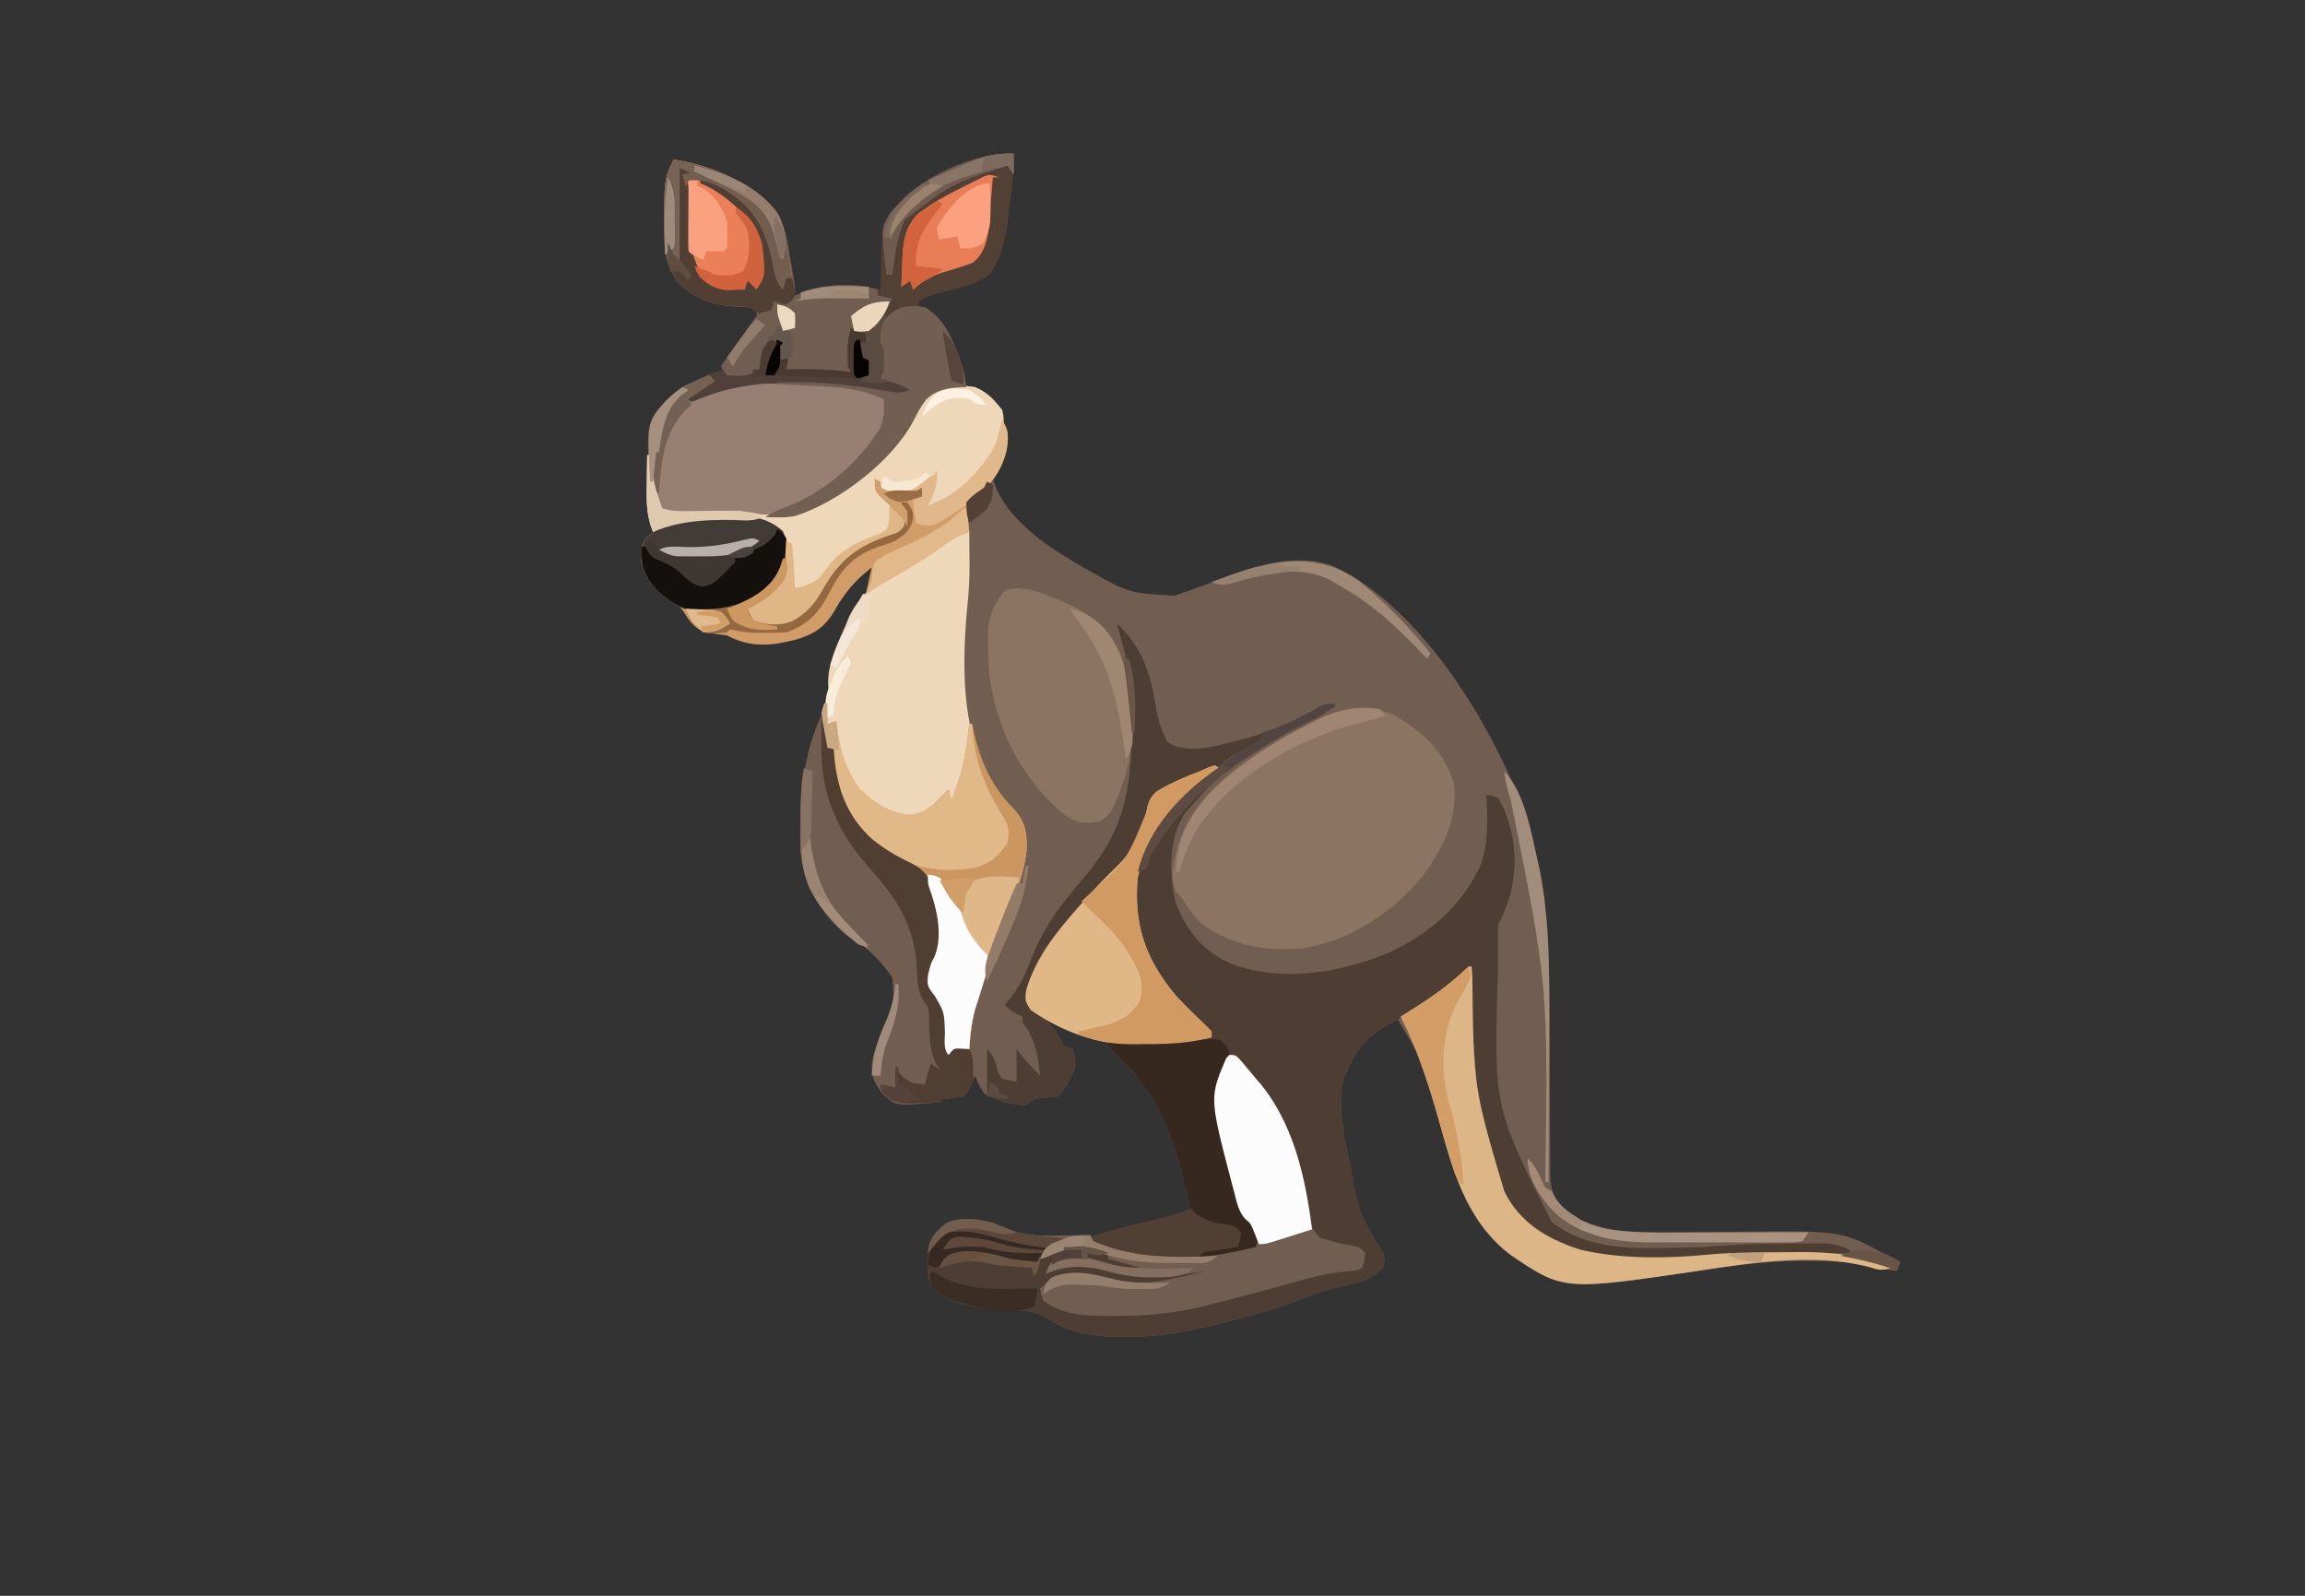 <svg xmlns="http://www.w3.org/2000/svg" width="780" height="540">
    <rect width="100%" height="100%" fill="#333333" stroke="none"/>
    <path
        d="M339 142c2.596 3.894 2.084 5.932 1.566 10.434-.566 2.566-1.335 4.19-2.753 6.379L336 162c4.023 14.183 20.153 24.1 32.25 30.938 13.687 7.699 13.687 7.699 28.985 8.64 2.254-.67 4.44-1.437 6.64-2.266l2.375-.84c3.35-1.193 6.678-2.445 10.008-3.695 11.114-4.163 23.319-7.409 34.93-3.214 28.27 13.013 52.122 50.985 62.999 79.215 11.123 30.403 10.262 61.46 10.318 93.353q.016 8.801.075 17.603c.014 2.726.01 5.451.005 8.177l.03 4.992-.018 2.273c.061 5.251 1.144 8.611 4.91 12.3 11.106 7.887 23.578 7.677 36.716 7.516l7.76-.05q6.048-.044 12.097-.113c36.749-.402 36.749-.402 50.42 6.858l1.95.971c1.525.763 3.04 1.55 4.55 2.342l-1 3c-4.473-.426-8.704-.92-13.059-2.02-5.682-1.286-11.26-1.322-17.066-1.293l-3.448.011c-11.306.142-22.27 1.595-33.427 3.302-45.906 6.773-45.906 6.773-63.902-5.395C497.41 414.13 492.474 398.99 488 383l-.757-2.706-.77-2.755C482.05 360.18 482.05 360.18 473 345c-8.537 4.45-13.083 8.143-17 17l-1.25 2.813c-2.086 8.866-.37 17.742 1.5 26.5l.691 3.311c2.876 15.907 2.876 15.907 11.059 29.376.625 2.625.625 2.625 0 5-3.814 3.721-7.157 4.787-12.312 5.875-5.55 1.251-10.706 2.805-16 4.938-7.322 2.91-14.817 4.96-22.438 6.937l-3.407.89c-10.687 2.712-21.164 4.756-32.218 4.735l-2.729-.005c-8.712-.158-17.564-1.196-24.775-6.48-3.782-2.29-6.836-2.396-11.121-2.39-9.738-.283-20.812-1.234-28-8.5-1.694-5.169-1.64-9.699.75-14.562 3.1-3.358 4.533-4.38 9.152-4.75 6.093.138 11.803 1.744 17.66 3.312l3.346.867q4.05 1.052 8.092 2.133l-2 4 1.75-1.437c4.593-3.19 9.837-2.965 15.25-2.563 3.563 1 3.563 1 6 2v2c7.65 1.551 15.212 2.484 23 3v1c-9.174.293-17.446.298-26.348-2.254-5.14-1.446-9.656-2.62-14.652-.433-2.09 1.537-2.09 1.537-3 3.687l1.813-1.5c6.517-3.067 13.308-1.879 20.062 0 12.208 3.302 24.776 1.052 37.125-.5-4.037 2.691-7.974 3.206-12.687 4.125l-2.647.55c-7.738 1.538-14.32 1.925-22.041-.175-9.347-2.384-9.347-2.384-18.574-.598-1.854 1.166-1.854 1.166-4.051 3.098.04 1.923.04 1.923 1 4 15.292 9.602 40.57 3.967 57.02.484 5.167-1.198 10.12-2.821 15.13-4.552 4.102-1.341 8.25-2.258 12.475-3.12 5.332-.963 5.332-.963 10.375-2.812 2.559-.311 5.119-.51 7.688-.719 2.335-.152 2.335-.152 4.312-1.281l-1-5-2.45-.516-3.238-.734-3.199-.703c-3.519-1.183-5.537-2.373-8.113-5.047-.785-2.707-.785-2.707-1.062-5.812-2.127-17.188-7.444-34.795-20.055-47.208-1.823-1.917-2.85-3.563-3.883-5.98-3.487 2.694-4.118 5.793-5 10-.45 6.405.412 12.376 1.75 18.625l.55 2.62A784 784 0 0 0 417 396l.501 2.283c1.668 7.444 3.266 13.036 8.499 18.717-.363 2.648-.363 2.648-1 5-19.373 4.53-36.116 6.419-55-1l-2-2c6.5-2.304 13.034-4.073 19.75-5.625l2.785-.656c4.145-.972 8.287-1.9 12.465-2.719-4.34-20.156-9.007-37.834-24.393-52.372-1.236-1.175-2.426-2.398-3.607-3.628v-2l2.244.016q5.097.029 10.193.046l3.53.026c6.436.018 12.654-.222 19.033-1.088-3.318-3.882-6.606-7.674-10.375-11.125-9.596-9.466-15.8-21.282-16.062-34.75.149-14.708 7.536-26.343 17.625-36.625 3.13-3.002 6.47-5.739 9.812-8.5-12.438 3.775-12.438 3.775-21.715 11.883-.576 2.997-.576 2.997-.84 6.082-1.315 8.962-10.066 15.734-16.296 21.773-10.12 9.98-23.522 24.307-24.149 39.262 1.726 2.461 1.726 2.461 4.25 4.5 3.608 3.306 5.725 6.001 7.75 10.5l3 1c1.058 3.174 1.317 5.257-.012 8.367-3.332 5.977-3.332 5.977-4.988 7.633-1.995.225-3.992.448-5.992.621-2.315.302-2.315.302-5.008 2.379-5.162-.298-9.482-1.48-14-4-1.937-3.187-1.937-3.187-3-6l-1.437 2.938C327 370 327 370 326 371l-7 1-1 1c-14.534 1.254-14.534 1.254-18.812-2.25-3.012-3.786-4.188-5.657-4.188-10.562.593-4.541 2.28-8.509 4.063-12.688 3.546-8.022 3.546-8.022 2.937-16.5-4.617-7.52-12.67-13.213-19.242-18.96-7.069-6.536-11.28-14.796-11.92-24.48-.264-16.106.262-30.673 7.162-45.56h1l2 8h1l.078 2.457c.636 12.414 3.57 22.794 12.922 31.379 4.058 3.32 8.083 5.725 12.813 7.976 4.225 2.193 6.026 3.878 7.812 8.313.507 1.61.97 3.236 1.375 4.875l.57 1.91c1.23 5.98 1.64 13.406-1.132 18.965-1.814 3.943-1.59 5.977-.438 10.125l2.012 2.223c2.496 3.486 2.65 6.446 2.738 10.59l.09 2.1c.07 1.694.117 3.39.16 5.087l2-2h4l.191-2.07c1.95-16.042 7.907-31.418 14.143-46.233 3.447-8.253 6.135-16.662 4.666-25.697-2.199-4.769-5.49-8.464-9.062-12.25C323.814 252.737 325.207 227.52 326 209c.23-2.8.502-5.591.782-8.386.342-4.103.325-8.187.28-12.302l-.013-2.45q-.02-2.931-.049-5.862c-3.895 2.303-7.704 4.726-11.5 7.188-17.594 11.36-17.594 11.36-22.5 13.812l2-9c-5.61 4.3-9.169 8.568-12.648 14.7-3.348 5.697-7.004 7.946-13.16 9.741-8.524 2.173-15.341 2.725-23.192-1.441q-2.495-.38-5-.687c-4.17-.73-5.815-1.722-8.25-5.188l-1.39-2.176c-1.934-2.772-4.543-4.13-7.36-5.949-3.843-3.386-6.28-6.495-7.125-11.625-.134-3.148.087-4.301 1.563-7.187 5.932-5.065 11.77-6.935 19.562-7.188l2.045-.078c2.36-.08 4.719-.13 7.08-.172l2.316-.065c6.608-.038 11.137 1.42 16.434 5.565 3.862 4.938 3.04 12.738 3.125 18.75 5.383-1.154 7.765-2.223 10.813-6.812 4.815-6.49 10.393-8.724 17.75-11.563 2.76-1.49 2.76-1.49 3.625-4.937-.195-3.83-.307-4.248-2.688-6.875L296 166c.188-2.375.188-2.375 1-4l1 3c6.787.483 10.64.288 16-4h2l1-2c.348 4.877-.583 7.77-3 12 9.459-3.084 16.693-10.455 21.883-18.781 1.687-3.35 2.447-6.536 3.117-10.219"
        fill="#725E51" />
    <path
        d="M378 211c8.013 7.545 11.282 16.327 12.938 27 .771 4.81 1.733 8.715 4.062 13 4.866 3.244 10.069 2.477 15.712 1.559 2.83-.611 5.617-1.309 8.413-2.059l3.023-.794c7.76-2.152 14.656-5.16 21.672-9.07 2.844-1.463 5.035-2.227 8.18-2.636-2.216 2.442-4.334 3.836-7.29 5.277l-2.579 1.289-2.756 1.371c-22.448 11.334-22.448 11.334-38.75 29.688-.482.92-.964 1.84-1.46 2.79-3.627 8.055-3.406 18.594-1.294 27.089 3.756 9.64 9.093 16.308 18.621 20.531 17.11 6.583 36.895 3.129 53.41-3.594 13.87-6.454 24.706-15.832 31.196-29.804 2.753-7.62 2.17-15.66 1.902-23.637 1.828.117 1.828.117 4 1 5.581 9.9 6.836 21.567 4.125 32.543-1.17 3.6-2.432 7.07-4.125 10.457-.098 2.042-.13 4.088-.133 6.133l-.006 3.847.014 4.145.005 2.107c-1.388 45.324-1.388 45.324 18.179 84.26 10.252 7.963 23.287 9.114 35.754 8.82q2.015-.025 4.03-.046c7.61-.112 15.157-.455 22.743-1.036 5.862-.366 11.735-.38 17.607-.407 1.957-.01 3.914-.03 5.872-.05l3.665-.003 3.294-.013c3.038.248 5.229.959 7.976 2.243v1l-3.573.076q-6.643.144-13.285.296-2.86.065-5.72.125c-9.261.197-18.47.41-27.698 1.283-20.976 1.697-42.84 1.637-60.099-11.967-8.592-8.075-12.65-20.332-14.125-31.75l-.363-2.702C499.02 362.327 498.142 345.12 497 328l-1.94 1.82c-4.827 4.45-9.34 8.319-15.123 11.43l-1.794.985c-1.707.935-3.425 1.85-5.143 2.765-8.494 4.53-13.052 8.073-17 17l-1.25 2.813c-2.086 8.866-.37 17.742 1.5 26.5l.691 3.311c2.876 15.907 2.876 15.907 11.059 29.376.625 2.625.625 2.625 0 5-3.814 3.721-7.157 4.787-12.312 5.875-5.55 1.251-10.706 2.805-16 4.938-7.322 2.91-14.817 4.96-22.438 6.937l-3.407.89c-10.687 2.712-21.164 4.756-32.218 4.735l-2.729-.005c-8.712-.158-17.564-1.196-24.775-6.48-3.782-2.29-6.836-2.396-11.121-2.39-9.738-.283-20.812-1.234-28-8.5-1.694-5.169-1.64-9.699.75-14.562 3.1-3.358 4.533-4.38 9.152-4.75 6.093.138 11.803 1.744 17.66 3.312l3.346.867q4.05 1.052 8.092 2.133l-2 4 1.75-1.437c4.593-3.19 9.837-2.965 15.25-2.563 3.563 1 3.563 1 6 2v2c7.65 1.551 15.212 2.484 23 3v1c-9.174.293-17.446.298-26.348-2.254-5.14-1.446-9.656-2.62-14.652-.433-2.09 1.537-2.09 1.537-3 3.687l1.813-1.5c6.517-3.067 13.308-1.879 20.062 0 12.208 3.302 24.776 1.052 37.125-.5-4.037 2.691-7.974 3.206-12.687 4.125l-2.647.55c-7.738 1.538-14.32 1.925-22.041-.175-9.347-2.384-9.347-2.384-18.574-.598-1.854 1.166-1.854 1.166-4.051 3.098.04 1.923.04 1.923 1 4 15.292 9.602 40.57 3.967 57.02.484 5.167-1.198 10.12-2.821 15.13-4.552 4.102-1.341 8.25-2.258 12.475-3.12 5.332-.963 5.332-.963 10.375-2.812 2.559-.311 5.119-.51 7.688-.719 2.335-.152 2.335-.152 4.312-1.281l-1-5-2.45-.516-3.238-.734-3.199-.703c-3.519-1.183-5.537-2.373-8.113-5.047-.785-2.707-.785-2.707-1.062-5.812-2.127-17.188-7.444-34.795-20.055-47.208-1.823-1.917-2.85-3.563-3.883-5.98-3.487 2.694-4.118 5.793-5 10-.45 6.405.412 12.376 1.75 18.625l.55 2.62A784 784 0 0 0 417 396l.501 2.283c1.668 7.444 3.266 13.036 8.499 18.717-.363 2.648-.363 2.648-1 5-19.373 4.53-36.116 6.419-55-1l-2-2c6.5-2.304 13.034-4.073 19.75-5.625l2.785-.656c4.145-.972 8.287-1.9 12.465-2.719-4.34-20.156-9.007-37.834-24.393-52.372-1.236-1.175-2.426-2.398-3.607-3.628v-2l2.244.016q5.097.029 10.193.046l3.53.026c6.436.018 12.654-.222 19.033-1.088-3.318-3.882-6.606-7.674-10.375-11.125-9.596-9.466-15.8-21.282-16.062-34.75.149-14.708 7.536-26.343 17.625-36.625 3.13-3.002 6.47-5.739 9.812-8.5-12.438 3.775-12.438 3.775-21.715 11.883-.576 2.997-.576 2.997-.84 6.082-1.315 8.962-10.066 15.734-16.296 21.773-10.12 9.98-23.522 24.307-24.149 39.262 1.726 2.461 1.726 2.461 4.25 4.5 3.608 3.306 5.725 6.001 7.75 10.5l3 1c1.058 3.174 1.317 5.257-.012 8.367-3.332 5.977-3.332 5.977-4.988 7.633-1.995.225-3.992.448-5.992.621-2.315.302-2.315.302-5.008 2.379-4.758-.36-8.405-1.468-13-3v-16c2.52 2.52 2.968 4.85 3.926 8.223L339 365l5 1v-11l1.75 2.25c1.974 2.413 4.03 4.568 6.25 6.75-.862-7.008-1.58-12.402-6-18v-2l-1.875-.875C342 342 342 342 340 340l1.102-1.223c3.606-4.355 5.82-8.749 7.773-14.027 3.913-10.357 9.974-18.56 17.188-26.875 13.115-15.13 16.335-27.647 16.87-47.501.064-2.27.162-4.536.262-6.804.339-10.118-1.336-18.891-4.195-28.57a249 249 0 0 1-1-4"
        fill="#4E3D32" />
    <path
        d="M343 52c.176 6.06-.494 11.876-1.312 17.875l-.358 2.855c-.98 7.275-2.026 14.172-6.482 20.165-3.644 2.693-7.058 3.705-11.41 4.793q-2.254.594-4.504 1.199l-2.09.56c-2.09.627-3.959 1.458-5.844 2.553v2l1.816.82c7.487 4.045 10.642 12.495 13.184 20.18a124 124 0 0 1 1 6l-1.758.043c-4.723.288-8.267.788-11.86 4.184-1.722 2.21-2.916 4.53-4.195 7.023-7.188 13.788-25.312 27.61-40.18 32.39-2.347.42-4.56.492-6.945.485l-2.527.008C257 175 257 175 254.703 174.487c-2.922-.526-5.52-.52-8.484-.409l-3.301.078q-3.42.093-6.836.235c-8.275.156-8.275.156-12.238-2.532-5.138-7.967-4.92-17.666-3.844-26.859 1.825-6.014 5.585-10.753 11-14 9.778-5 9.778-5 13-5l.75-2.145c1.404-3.207 3.165-5.733 5.25-8.543l2.125-2.886C254 110 254 110 256 108v-3c-2.58-1.29-4.616-1.146-7.5-1.25-7.582-.592-14.296-2.922-19.5-8.687-3.783-5.794-4.33-10.965-4.25-17.688l.014-2.39c.23-14.973.23-14.973 3.236-20.985 12.925 2.077 26.622 7.625 35 18 1.697 2.933 2.375 5.682 3 9l.828 4.02C269 95.88 269 95.88 269 100l3.5-1.5c7.73-2.614 17.657-2.651 25.5-.5l.012-1.8c.034-2.735.104-5.467.175-8.2.01-1.402.01-1.402.018-2.832.262-8.313 2.924-13.542 8.858-19.293C316.473 58.347 330.768 51.651 343 52"
        fill="#534035" />
    <path
        d="m326 179 2 1q.04 4.156.063 8.313l.025 2.322c.018 4.267-.151 8.446-.572 12.693-2.12 21.642-2.897 48.404 11.578 66.254a134 134 0 0 0 4.172 4.48c3.848 4.3 4.228 8.009 4.109 13.633-1.09 9.603-5.042 18.675-8.812 27.493-2.76 6.467-4.984 12.994-6.938 19.75l-.76 2.58c-1.623 5.806-2.45 11.47-2.865 17.482l-2.375-.125c-2.786-.162-2.786-.162-4.625 2.125-1.915-1.915-1.18-5.58-1.25-8.125-.26-6.38-.26-6.38-3.375-11.812-2.488-3.208-2.728-3.52-2.312-7.25.937-3.813.937-3.813 1.972-5.676 3.492-7.733.715-17.258-2.062-24.774-1.8-4.37-2.994-4.938-7.348-6.863-10.164-5.01-17.836-11.833-22.543-22.25-1.875-5.63-2.576-11.356-3.082-17.25h-1c-.39-1.935-.761-3.873-1.125-5.812l-.633-3.27C278 241 278 241 280 238l1 4 .75-3.875c1.162-5.295 3.113-10.157 5.25-15.125-2.304 2.813-3.616 5.281-4.687 8.75l-.762 2.422L281 236c-2.523-7.949 1.735-16.791 5-24l1.102-2.758c3.705-8.16 9.418-11.876 16.932-16.127 2.713-1.539 5.385-3.142 8.058-4.747q1.917-1.148 3.845-2.275c3.599-2.117 6.868-4.406 10.063-7.093"
        fill="#EFD8BA" />
    <path
        d="M472.688 242.5c9.542 5.874 15.732 11.76 19.312 22.5 1.383 12.153-3.803 22.507-11 32-10.278 12.197-24.934 21.838-41 24-12.586.84-23.876-1.06-34-9-2.291-2.509-4.153-5.157-6-8l-1.664-1.926c-2.962-4.599-.84-10.734.246-15.781 5.248-17.658 23.196-29.896 38.588-38.282A388 388 0 0 1 443 245l3.258-1.668c9.034-4.21 17.31-5.468 26.43-.832"
        fill="#8B7462" />
    <path
        d="M416 357c2 0 2 0 3.516 1.469A503 503 0 0 1 425 365c.51.59 1.02 1.178 1.547 1.785 9.904 12.114 14.57 28.13 16.328 43.402.666 4.753.666 4.753 3.625 8.5 3.764 1.412 7.359 2.231 11.328 2.82C460 422 460 422 462 424c-.25 2.563-.25 2.563-1 5-2.256 1.128-3.679 1.165-6.187 1.313-6.487.596-12.617 2.373-18.862 4.139-5.632 1.582-11.294 3.059-16.951 4.548l-2.021.532c-2.054.538-4.11 1.066-6.166 1.593l-3.668.945c-9.659 2.26-18.98 3.253-28.895 3.18l-3.246.023c-7.756-.019-15.644-.262-22.004-5.273-.812-2.187-.812-2.187-1-4 6.019-4.91 9.305-5.604 17-5a158 158 0 0 1 9.727 2.344c7.466 1.497 13.966.317 21.273-1.344l2.637-.578Q405.82 430.72 409 430l-2.605.438c-11.784 1.85-21.93 2.462-33.47-.762-6.62-1.53-12.708-1.468-18.925 1.324 1-3 1-3 3-4.75 6.79-2.83 14.417.253 21.203 2.129 3.133.802 3.133.802 7.797.621l-11-3v-2c-6.794-1.394-13.642-2.18-20 1l-3 1 1-3a1369 1369 0 0 0-10.937-3l-3.096-.867c-6.175-1.657-11.57-2.68-17.967-2.133-2.981 2.23-2.981 2.23-5 5l-2 2c.415-4.838 2.42-6.856 6-10 4.741-2.37 11.055-1.558 15.996-.14q2.767 1.033 5.496 2.167c4.114 1.596 7.977 2.099 12.371 2.07l2.686-.01 2.764-.024 2.822-.014q3.432-.018 6.865-.049l1 2c18.737 7.587 35.763 5.498 55 1-.364-3.186-.829-4.794-2.902-7.297-2.696-3.474-3.577-6.742-4.66-10.953l-.634-2.38c-7.525-29.09-7.525-29.09-1.804-42.37z"
        fill="#725E51" />
    <path
        d="M339 142c2.562 3.843 2.221 5.781 1.668 10.234-1.484 6.146-4.775 11.7-10.043 15.266-2.843 2.195-2.843 2.195-3 5.02 0 2.521.112 4.973.375 7.48l-2.234.813c-2.694 1.156-4.678 2.437-7.016 4.187-6.703 4.817-13.86 8.855-21.008 12.966-1.613.958-3.18 1.993-4.742 3.034l2-9c-5.61 4.3-9.169 8.568-12.648 14.7-3.348 5.697-7.004 7.946-13.16 9.741-8.524 2.173-15.341 2.725-23.192-1.441q-2.495-.38-5-.687c-4.17-.73-5.815-1.722-8.25-5.188l-1.39-2.176c-1.934-2.772-4.543-4.13-7.36-5.949-3.843-3.386-6.28-6.495-7.125-11.625-.134-3.148.087-4.301 1.563-7.187 5.932-5.065 11.77-6.935 19.562-7.188l2.045-.078c2.36-.08 4.719-.13 7.08-.172l2.316-.065c6.608-.038 11.137 1.42 16.434 5.565 3.862 4.938 3.04 12.738 3.125 18.75 5.383-1.154 7.765-2.223 10.813-6.812 4.815-6.49 10.393-8.724 17.75-11.563 2.76-1.49 2.76-1.49 3.625-4.937-.195-3.83-.307-4.248-2.688-6.875L296 166c.188-2.375.188-2.375 1-4l1 3c6.787.483 10.64.288 16-4h2l1-2c.348 4.877-.583 7.77-3 12 9.459-3.084 16.693-10.455 21.883-18.781 1.687-3.35 2.447-6.536 3.117-10.219"
        fill="#D19C67" />
    <path
        d="m240 127 2 2-8 6 2.23-.84 2.958-1.097 2.917-1.09c7.003-2.353 13.926-2.16 21.23-2.158 2.13-.002 4.26-.02 6.392-.04 23.11-.1 23.11-.1 30.273 5.225 1.007 4.578.039 7.413-2.375 11.25A153 153 0 0 1 294 151l-2.133 2.703C283.701 163.351 271.79 172.731 259 175a148 148 0 0 1-4.83-.747c-2.74-.32-5.389-.25-8.147-.175l-3.28.078q-3.381.094-6.759.235c-8.18.156-8.18.156-12.132-2.532-5.153-7.957-4.927-17.67-3.852-26.859 1.892-6.236 5.612-10.374 11-14a117 117 0 0 1 9-4"
        fill="#978071" />
    <path
        d="M352.117 200.63c11.433 4.096 20.345 8.164 26.258 19.245 6.894 15.211 6.384 32.14.676 47.715-3.281 8.002-3.281 8.002-7.051 10.41-5.036.84-7.82.517-12-2.437-14.394-12.145-23.403-29.621-25.282-48.38a176 176 0 0 1-.343-8.808l-.07-2.764c.074-6.319 1.551-10.761 5.695-15.611 3.727-1.863 8.25-.52 12.117.63"
        fill="#8B7462" />
    <path
        d="M228 54c12.925 2.077 26.622 7.625 35 18 1.697 2.933 2.375 5.682 3 9l.828 4.02C269 95.88 269 95.88 269 100l3.5-1.5c7.225-2.447 17.246-2.918 24.5-.5v2l5 1c-1.673 3.626-3.458 6.908-6 10-3.75.875-3.75.875-7 1-1.58 4.212-1.58 4.212-1 14l-22-1v-4l-3 1a100 100 0 0 1 0-5l1-1h-5l-.297 1.898-.453 2.477-.422 2.46C257 125 257 125 255.148 126.27c-3.162 1.075-5.841 1.036-9.148.73l-2-3c6.677-9.737 6.677-9.737 9.938-13.437 2.376-2.404 2.376-2.404 2.062-5.563-2.58-1.29-4.616-1.146-7.5-1.25-7.582-.592-14.296-2.922-19.5-8.687-3.783-5.794-4.33-10.965-4.25-17.688l.014-2.39c.23-14.973.23-14.973 3.236-20.985"
        fill="#715E50" />
    <path
        d="M279 238h1v7l3-1 .297 2.344c.944 6.576 2.157 12.007 5.703 17.656l1.625 2.625c4.677 4.677 10.3 8.65 17.063 9.125 5.083-.343 7.956-3.162 11.312-6.75l2-2 1 4c4.325-12.719 4.325-12.719 6-26h1l.48 2.273c2.464 10.807 6.014 18.701 13.75 26.72 3.844 4.36 4.266 8.022 4.145 13.702-1.09 9.603-5.042 18.675-8.812 27.493-2.76 6.467-4.984 12.994-6.938 19.75l-.76 2.58c-1.623 5.806-2.45 11.47-2.865 17.482l-2.375-.125c-2.786-.162-2.786-.162-4.625 2.125-1.915-1.915-1.18-5.58-1.25-8.125-.26-6.38-.26-6.38-3.375-11.812-2.488-3.208-2.728-3.52-2.312-7.25.937-3.813.937-3.813 1.972-5.676 3.492-7.733.715-17.258-2.062-24.774-1.8-4.37-2.994-4.938-7.348-6.863-10.164-5.01-17.836-11.833-22.543-22.25-1.875-5.63-2.576-11.356-3.082-17.25h-1a721 721 0 0 1-1.062-5.812l-.598-3.27C278 241 278 241 279 238"
        fill="#CB9660" />
    <path
        d="m411 259 2 1-2.125 1.652C399.068 271.037 388.478 281.81 385 297c-1.413 15.975 2.66 27.641 13 40a169 169 0 0 0 8.19 8.219A133 133 0 0 1 410 349v2c-7.505 1.998-14.564 2.366-22.312 2.375l-3.475.074c-13.022.044-24.789-4.31-35.463-11.699-1.921-3.02-2.005-3.517-1.437-6.875C350.439 324.384 356.89 316.121 364 308l2.297-2.633c3.507-3.954 7.081-7.765 10.89-11.43 5.812-5.8 9.618-10.74 10.688-19 .64-3.132 1.182-5.184 3.73-7.219 4.558-2.773 9.438-4.78 14.395-6.718l2.883-1.273z"
        fill="#E0B888" />
    <path
        d="m498 327 .228 3.506c.421 37.418.421 37.418 10.772 72.494l1.305 2.469c5.495 9.313 14.622 14.33 24.746 17.48 14.158 3.205 29.16 2.927 43.562 1.551 7.616-.687 15.227-.722 22.868-.74 2.515-.01 5.028-.041 7.542-.072 11.067-.073 20.641 1.047 30.977 5.312-3.595 1.198-4.51.662-8.062-.437-18.492-4.464-38.41-1.398-56.938 1.437-45.906 6.773-45.906 6.773-63.902-5.395C497.41 414.13 492.474 398.99 488 383l-.757-2.706-.77-2.755q-.767-2.739-1.536-5.476l-.751-2.685C481.643 360.46 478.183 352.281 474 344l2.746-1.687c6.716-4.188 12.91-8.408 18.68-13.88C497 327 497 327 498 327"
        fill="#DDB688" />
    <path
        d="M330 131c4.12 1.706 6.394 4.234 9.125 7.688 1.326 5.018-.014 8.666-2.125 13.312-4.539 7.592-11.244 14.69-19 19h-4l.438-1.625c.657-2.774 1.114-5.56 1.562-8.375l-1.469 1.094c-5.103 3.533-8.322 4.748-14.531 3.906-2-1.5-2-1.5-3-3 .439 2.962 1.046 4.05 3.125 6.313C302 172 302 172 302 175.625c-1.137 3.836-1.708 4.345-5 6.375a189 189 0 0 1-5.687 2c-7.252 2.88-10.908 7.765-15.313 14-1 1-1 1-4.062 1.063L269 199c-1.38-2.76-1.152-5.171-1.25-8.25-.347-5.612-.347-5.612-2.937-10.437-5.369-4.414-10.78-4.643-17.438-4.563l-2.397.016c-8.326.134-16.267.94-23.978 4.234-2.325-5.51-2.234-10.511-2.125-16.375l.027-2.809q.036-3.408.098-6.816h1l.367 2.414c1.11 7.986 1.11 7.986 3.633 15.586 3.143 1.048 5.292 1.1 8.586 1.063l3.32-.024 6.914-.078 3.328-.024 3.037-.035c2.725.095 5.16.503 7.815 1.098 15.17 1.555 26.456-7.493 37.813-16.5 6.06-5.093 11.059-10.144 14.75-17.187 4.813-8.917 10.613-10.946 20.437-9.313"
        fill="#EFD8BA" />
    <path
        d="M413 352c1.793 1.727 1.793 1.727 3 4-.363 2.48-.363 2.48-1.312 5.188-2.879 8.295-1.738 16.027.062 24.437l.55 2.62A784 784 0 0 0 417 396l.501 2.283c1.668 7.444 3.266 13.036 8.499 18.717-.363 2.648-.363 2.648-1 5-19.373 4.53-36.116 6.419-55-1l-2-2c6.5-2.304 13.034-4.073 19.75-5.625l2.785-.656c4.145-.972 8.287-1.9 12.465-2.719-4.34-20.156-9.007-37.834-24.393-52.372-1.236-1.175-2.426-2.398-3.607-3.628v-2l2.307.016q5.19.029 10.38.046l3.631.026 3.506.01 3.222.016c13.302-.512 13.302-.512 14.954-.114"
        fill="#36281F" />
    <path
        d="M240.045 174.922c2.36-.08 4.719-.13 7.08-.172l2.316-.065c5.973-.034 10.909.921 15.496 5.065 1.811 3.835 1.705 7.2.442 11.234-2.97 6.813-8.345 11.929-15.129 14.953-6.943 2.17-14.497 2.38-21.063-.937-5.158-3.345-9.96-7.377-11.98-13.34-.643-3.825-.552-5.985 1.23-9.472 6.618-5.65 13.056-6.94 21.608-7.266"
        fill="#423C37" />
    <path
        d="M416 357c2 0 2 0 3.516 1.469A503 503 0 0 1 425 365c.51.59 1.02 1.178 1.547 1.785C437.82 380.575 441.793 398.775 444 416q-3.936 1.255-7.875 2.5l-2.262.723C428.227 421 428.227 421 426 421l-2.05-5.176c-.856-1.89-.856-1.89-2.43-3.211-2.539-2.693-3.101-6.24-4.02-9.738l-.647-2.408c-7.608-29.11-7.608-29.11-1.853-42.467z"
        fill="#FDFCFC" />
    <path
        d="M279 238h1v7l3-1 .297 2.344c.944 6.576 2.157 12.007 5.703 17.656l1.625 2.625c4.677 4.677 10.3 8.65 17.063 9.125 5.083-.343 7.956-3.162 11.312-6.75l2-2 1 4c4.325-12.719 4.325-12.719 6-26h1l.191 2.79c1.088 11.239 4.508 19.306 10.5 28.925 1.76 3.072 1.88 4.793 1.309 8.285-2.83 4.51-5.553 6.936-10.652 8.527-10.426 2.1-21.844.31-31.024-5.105A62 62 0 0 1 293 283l-1.738-1.691c-7.645-8.177-9.09-17.462-10.262-28.309h-1a721 721 0 0 1-1.062-5.812l-.598-3.27C278 241 278 241 279 238"
        fill="#E1B888" />
    <path
        d="M228 54c12.911 2.075 26.643 7.62 35 18 3.688 6.512 4.042 14.705 5 22h-2l-1 4c-2.862-2.862-2.985-6.224-3.75-10.062-2.18-9.928-5.617-16.74-14.148-22.653-3.273-2.001-6.623-3.67-10.102-5.285v2l2.684.75c7.072 2.666 12.742 8.54 16.441 15.063 2.458 5.541 2.738 11.22 1.875 17.187l-2 3-3-3-1 3h-2l-3.25.25c-4.614-.308-6.336-1.14-9.75-4.25-4.022-6.508-4.612-12.814-4.687-20.312q-.064-2.901-.137-5.801l-.034-2.556c-.136-2.235-.523-4.185-1.142-6.331h4l-5-2v32l-4-3h-1c-.5-25-.5-25 3-32"
        fill="#EB7F58" />
    <path
        d="M278 242h1l2 8h1l.078 2.457c.636 12.414 3.57 22.794 12.922 31.379 4.058 3.32 8.083 5.725 12.813 7.976 4.225 2.193 6.026 3.878 7.812 8.313.507 1.61.97 3.236 1.375 4.875l.57 1.91c1.23 5.98 1.64 13.406-1.132 18.965-1.814 3.943-1.59 5.977-.438 10.125l2.012 2.223c2.496 3.486 2.65 6.446 2.738 10.59l.09 2.1c.07 1.694.117 3.39.16 5.087l2-2c2.563.25 2.563.25 5 1 1.22 2.44 1.202 4.153 1.25 6.875l.078 2.617c-.397 3.032-1.184 4.349-3.328 6.508-3.625.688-3.625.688-7 1l-1 1a120 120 0 0 1-7.25.313l-2.027.087c-3.655.047-5.596-.32-8.707-2.295C298 369 298 369 298 367l5 1v-7l1.625 2.438c2.806 3.027 4.343 3.287 8.375 3.562l.438-1.812c.45-1.75.99-3.475 1.562-5.188l3 2-1.469-2.527c-2.187-4.96-1.995-9.558-2.125-14.914-.142-3.515-.142-3.515-1.886-5.926-2.258-3.91-2.087-7.754-2.332-12.195-1.173-14.272-7.004-22.685-16.282-33.125-11.115-12.548-16.123-25-15.969-41.688l.014-2.809q.018-3.408.049-6.816"
        fill="#503E33" />
    <path
        d="M313 104c7.415 4.096 10.408 13.424 13 21 .385 1.99.737 3.99 1 6l-1.758.043c-4.723.288-8.267.788-11.86 4.184-1.722 2.21-2.916 4.53-4.195 7.023-7.176 13.764-25.348 27.684-40.222 32.395-2.116.382-4.066.453-6.215.417L259 175c2.616-1.744 4.466-2.562 7.375-3.562 12.854-5.097 23.784-14.585 31.25-26.188 1.548-3.658 1.696-6.316 1.375-10.25-1.33-.49-2.664-.966-4-1.437l-2.25-.81c-6.747-1.849-13.796-1.99-20.75-2.315l-2.637-.131q-3.18-.157-6.363-.307v-1c14.64-.404 28.545.672 43 3l-8-4 .07-2.012c.257-5.505.257-5.505-1.445-10.613-.625-2.375-.625-2.375.508-4.414 4.537-6.203 8.029-8.43 15.867-6.961"
        fill="#735F52" />
    <path
        d="m411 259 2 1-2.125 1.652C399.068 271.037 388.478 281.81 385 297c-1.413 15.975 2.66 27.641 13 40a169 169 0 0 0 8.19 8.219A133 133 0 0 1 410 349v2c-7.57 2.03-14.683 2.334-22.5 2.313l-3.55.048c-6.986.004-12.465-.735-18.95-3.361v-1l3.105-.7q2.042-.492 4.082-.988l2.042-.45c4.853-1.208 7.476-2.922 10.771-6.862 1.544-3.089 1.585-5.67 1-9-3.305-9.287-8.817-15.457-16-22a472 472 0 0 1-4-4l1.282-1.234c13.837-12.339 13.837-12.339 20.593-28.829.64-3.132 1.182-5.184 3.73-7.219 4.558-2.773 9.438-4.78 14.395-6.718l2.883-1.273z"
        fill="#D19A63" />
    <path
        d="M338 60h-2l-.152 1.848a1910 1910 0 0 1-.723 8.34l-.238 2.908-.254 2.822-.222 2.587C333.719 82.71 332.513 86.436 329 89c-3.104 1.138-6.203 2.098-9.375 3.018C315.326 93.34 312.327 94.975 309 98l-1-3-3 2q.134-3.782.313-7.562l.068-2.135c.285-5.624 1.015-10.787 5.27-14.897 4.835-3.796 10.164-6.633 15.661-9.344l2.417-1.244 2.322-1.158 2.083-1.043C335 59 335 59 338 60"
        fill="#E97D57" />
    <path
        d="M314 296c1.766.14 1.766.14 4 1 1.86 2.484 1.86 2.484 3.75 5.75q1.035 1.782 2.074 3.563l1.072 1.851c1.086 1.806 2.24 3.54 3.436 5.274 6.289 9.339 6.289 9.339 5.918 14.062-.484 2.129-.484 2.129-1.25 4.5l-.953 3.09a643 643 0 0 1-2.125 6.668c-1.249 4.392-1.717 8.693-1.922 13.242l-2.375-.125c-2.786-.162-2.786-.162-4.625 2.125-1.915-1.915-1.18-5.58-1.25-8.125-.26-6.38-.26-6.38-3.375-11.812-2.488-3.208-2.728-3.52-2.312-7.25.937-3.813.937-3.813 1.976-5.668 3.144-7.018 1.11-16.177-1.383-23.122C314 299 314 299 314 296"
        fill="#FCFCFC" />
    <path
        d="M263 179c1.5 1.063 1.5 1.063 3 3 .812 5.919-.651 10.212-4 15-5.377 5.96-10.889 9.378-18.855 10.348-8.52.42-13.834-1.614-20.22-7.145-4.181-4.241-5.72-7.559-5.952-13.516L217 185h2l1.625 1.75c2.661 2.521 5.202 3.708 8.496 5.23C231 193 231 193 233.062 195.313c1.942 2.048 1.942 2.048 5.375 1.812 3.923-1.239 4.674-2.495 7.124-5.601 2.43-2.573 5.418-3.768 8.626-5.149 4.766-1.941 4.766-1.941 8.239-5.586z"
        fill="#14100E" />
    <path
        d="m230 57 5 1 1 2h-4l1 3c.102 1.594.155 3.192.176 4.79l.072 2.855q.064 2.944.094 5.89c.19 6.512 1.221 11.846 4.658 17.465 3.599 3.125 6.33 3.305 11 3h3v-3l4 2c1.75-1.75 1.296-4.055 1.375-6.437-.1-7.728-2.238-13.178-7.5-18.856C245.901 67.022 242.02 64.059 237 62v-2c8.47 2.172 16.288 7.588 21 15 2.68 5.858 3.885 12.35 5.352 18.594.416 2.34.416 2.34 1.648 3.406l1-3h2c.688 2.813.688 2.813 1 6-1.187 1.938-1.187 1.938-3 3-2.187-.312-2.187-.312-4-1l-.312 1.938L261 106l-3 1-1.836-1.414c-2.75-2.015-4.413-1.916-7.789-1.961-6.991-.435-12.842-2.377-18.07-7.184-4.11-4.707-4.42-8.367-4.305-14.441l3 6z"
        fill="#523F33" />
    <path
        d="m403 409 1.875 1.875c3.67 2.495 6.591 2.997 10.918 3.633C418 415 418 415 420 417c-.375 2.625-.375 2.625-1 5l-2.555.367-3.32.508-3.305.492c-2.94.396-2.94.396-4.82 2.633-12.292 1.29-23.53-.494-35-5l-2-2c6.499-2.313 13.026-4.042 19.75-5.562 7.788-1.695 7.788-1.695 15.25-4.438"
        fill="#513F34" />
    <path
        d="M497 327c1 3 1 3-.617 6.398a315 315 0 0 1-2.258 3.977c-6.21 10.852-7.03 23.479-3.812 35.625.27.93.54 1.859.82 2.816 1.091 4.007 1.836 8.034 2.555 12.122l.397 2.189c.639 3.664 1.068 7.153.915 10.873-2.272-2.272-2.652-3.616-3.55-6.664-.427-1.425-.427-1.425-.86-2.878l-.902-3.083-1.883-6.3-.931-3.136c-3.568-12-7.196-23.743-12.874-34.939l2.746-1.687c7.33-4.57 14.028-9.268 20.254-15.313"
        fill="#D29D66" />
    <path
        d="M228 54c12.911 2.075 26.643 7.62 35 18 3.688 6.512 4.042 14.705 5 22h-2l-1 4c-2.862-2.862-2.985-6.224-3.75-10.062-2.198-10.01-5.666-16.807-14.305-22.72-4.863-3.046-8.12-4.634-13.945-4.218l-1 2-1-4h4l-5-2v32l-4-3h-1c-.5-25-.5-25 3-32"
        fill="#776355" />
    <path
        d="m288 111 5 2v3h-2c.344 2.473.344 2.473 1 5l2 1c.043 1.666.04 3.334 0 5l-1 1 1.758.113c5.059.426 8.785 1.258 13.242 3.887-3.082 1.027-4.072.993-7.148.441l-2.515-.42-2.712-.458c-18.946-2.928-41.703-4.11-59.656 3.73L234 136l-2-1 1.934-1.207 2.504-1.606 2.496-1.582c2.344-1.515 2.344-1.515 3.066-4.605l3-1 1 1c3.836.145 7.323.177 11-1l.313-3.312C258 118 258 118 259.313 116c1.687-1 1.687-1 3.875-.687L265 116l-1 5 3-1-1 5 2.781-.035c6.509-.048 12.788.006 19.219 1.035l-1-2a64 64 0 0 1-.125-4.375l-.008-2.336c.13-2.222.52-4.155 1.133-6.289"
        fill="#4F403B" />
    <path
        d="M301 170c4.9 4.183 4.9 4.183 5.313 7.563-2.31 4.29-6.863 5.685-11.375 7.07-8.058 2.486-11.892 8.395-15.938 15.492-3.159 5.496-6.876 9.834-13 11.875-8.914.575-8.914.575-13-3v-4c1.863-1.562 1.863-1.562 4.313-3 3.344-1.982 5.745-3.578 7.687-7 .574-3.039.574-3.039.688-6.25l.199-3.266L266 183l2 1a96 96 0 0 1 .625 7.563l.117 2.154c.095 1.76.177 3.522.258 5.283 5.383-1.154 7.765-2.223 10.813-6.812 4.815-6.49 10.393-8.724 17.75-11.563 2.83-1.49 2.83-1.49 3.312-5.187.066-1.812.125-3.625.125-5.438"
        fill="#E0B687" />
    <path
        d="m467 240 2 2c-3.196 1.119-6.317 2.071-9.625 2.813-20.477 5.07-43.925 18.756-55.035 36.898-2.209 4.288-3.997 8.649-5.34 13.289h-1c.266-11.377 4.533-19.247 12.305-27.43 9.794-9.34 20.649-16.465 32.695-22.57l3.258-1.668c6.824-3.18 13.212-4.497 20.742-3.332"
        fill="#A08672" />
    <path
        d="M345 297c-2.413 9.355-6.243 18.126-10 27-5.419-5.041-9.766-11.368-10.25-18.875 1.232-3.079 2.404-5.236 5.086-7.258 4.763-1.908 10.134-1.203 15.164-.867"
        fill="#E0B788" />
    <path
        d="M305 170h2c2 3 2 3 1.938 5.938-1.192 3.891-2.612 4.779-5.938 7.062-2.1.819-4.228 1.567-6.375 2.25-8.865 3.298-12.362 8.152-16.562 16.375-3.21 6.21-7.392 10.151-14.063 12.375-2.29.096-4.583.13-6.875.125l-3.68.008c-2.957-.114-5.56-.548-8.445-1.133l-1 1c-7.098.71-7.098.71-10.937-2.312C233 209 233 209 232 206l2.746.14c10.654.316 17.844-1.25 25.813-8.48 2.304-2.654 3.315-5.347 4.441-8.66h1c.439 2.998.499 5.168-1.09 7.816-3.452 4.24-7.043 6.75-11.91 9.184.791 2 .791 2 2 4 4.346 1.449 8.604 1.889 12.938.281 4.887-2.612 7.674-5.815 10.355-10.578 5.824-10.305 11.702-14.837 22.95-18.66 2.85-.862 2.85-.862 4.757-3.043.024-1.993.024-1.993-.375-4.125z"
        fill="#956840" />
    <path
        d="M343 52v7l-2-3c-19.243 6.292-19.243 6.292-34.805 18.438C303.491 80.235 302.802 86.705 302 93h-2c-1.931-15.756-1.931-15.756 1-20.625 1.434-1.781 1.434-1.781 3-3.375l1.473-1.594C314.459 58.751 330.424 51.641 343 52"
        fill="#705C4F" />
    <path
        d="M339 142c2.563 3.844 2.223 5.784 1.664 10.238-2.64 10.983-10.707 17.045-19.789 22.7-5.137 3.141-5.137 3.141-8.742 2.753L310 177c-.969-5.373-.969-5.373-1-8 1.438-2 1.438-2 3-3l-2 1c-1.54.07-3.083.085-4.625.063l-2.477-.028L301 167v-1l1.828-.332c4.46-.885 7.68-1.596 11.172-4.668h2l1-2c.348 4.877-.583 7.77-3 12 9.459-3.084 16.693-10.455 21.883-18.781 1.687-3.35 2.447-6.536 3.117-10.219"
        fill="#E0B88B" />
    <path
        d="M324.777 415.75c6.158.068 11.869 1.667 17.786 3.25l3.345.867q4.05 1.052 8.092 2.133a96 96 0 0 1-3 5c-1.98.559-1.98.559-4.187.438l-2.43-.13c-2.79-.36-5.433-1.097-8.14-1.847-4.707-.968-9.483-1.058-14.243-.461-3.006 1.882-3.006 1.882-5 4l-3-1c.374-5.364 1.996-7.496 6-11 1-1 1-1 4.777-1.25"
        fill="#372923" />
    <path
        d="M233 61h3v2l1.688.563C241.883 66.17 244.458 70.37 246 75c.092 1.54.13 3.083.125 4.625l.008 2.414C246 84 246 84 245 85c-2 .04-4 .043-6 0l-1 3c-3.875-1.875-3.875-1.875-5-3a99 99 0 0 1-.098-5.348l.01-3.271.025-3.443.014-3.456q.018-4.241.049-8.482"
        fill="#FAA17F" />
    <path
        d="M262 102c2.915 1.074 4.778 1.778 7 4 .125 2.625.125 2.625 0 5-1.937.563-1.937.563-4 1l-1-1-2 3h-2l-.516 2.336-.734 3.039-.703 3.023C257 125 257 125 255.117 126.332c-3.15.994-5.844.971-9.117.668l-2-3c2.317-3.345 4.655-6.674 7-10l1.66-2.41 1.528-2.153 1.355-1.94C257 106 257 106 259.113 105.472L261 105z"
        fill="#725E51" />
    <path
        d="M517 392c2.473 2.473 3.543 5.076 5 8.223.879 1.95.879 1.95 3 2.777l1.188 2.25c4.113 6.24 10.671 9.163 17.812 10.75 7.616 1.062 15.103 1.13 22.785 1.098l3.93-.005q5.126-.006 10.253-.024 5.25-.014 10.499-.02 10.267-.016 20.533-.049l-2 3c-2.565.381-2.565.381-5.852.388l-3.723.029-4.05-.019q-2.078.003-4.157.01-4.368.005-8.736-.017c-3.708-.017-7.414-.007-11.122.01-2.867.012-5.734.008-8.602 0q-2.048-.004-4.094.008c-12.32.05-24.158-1.63-33.64-10.194-4.673-5-9.024-11.16-9.024-18.215"
        fill="#A89281" />
    <path
        d="M335 62c.388 14.344.388 14.344-2 20-3.228 2.152-4.284 2.2-8 2l-1-4-6 1c-.695-1.719-.695-1.719-1-4 3.418-6.029 10.382-15 18-15"
        fill="#FCA17F" />
    <path
        d="M509 261c6.807 6.807 9.244 20.932 11.313 30.125l.444 1.943c3.03 14.495 3.528 29 3.438 43.748l-.008 5.51q-.014 7.159-.05 14.317c-.02 4.894-.03 9.789-.04 14.683Q524.065 385.663 524 400h-1l-.025-2.031c.875-64.444.875-64.444-11.705-127.07-1.122-3.27-1.82-6.463-2.27-9.899"
        fill="#A28C7B" />
    <path
        d="M326 172h1l1 8-2.234.813c-2.694 1.156-4.678 2.437-7.016 4.187-6.703 4.817-13.86 8.855-21.008 12.966-1.613.958-3.18 1.993-4.742 3.034l.938-2.125c1.213-2.823 1.213-2.823 1.167-5.809C296 190 296 190 299.211 187.91a160 160 0 0 1 4.164-1.847 748 748 0 0 0 4.379-2.04l2.184-1.016c5.865-2.864 11.496-6.329 16.062-11.007"
        fill="#E1B98A" />
    <path
        d="M460.313 196.938c8.635 7.114 16.63 15.391 23.687 24.062l-1 2-1.247-1.326C472.885 212.32 464.315 204.244 453 198l-2.344-1.426c-9.204-4.997-20.196-3.305-29.844-.512l-3.667 1.16c-2.988.74-4.336.886-7.145-.222 17.152-6.475 34.177-11.856 50.313-.062"
        fill="#9F8876" />
    <path
        d="M362 206c6.74 1.644 11.068 4.893 14.707 10.746 4.918 9.393 6.437 17.096 6.543 27.566l.029 2.394-.013 2.282-.007 2.048c-.304 2.309-1.124 3.946-2.259 5.964l-.288-2.104C378.162 236.66 375.463 223.753 364 209z"
        fill="#A08772" />
    <path
        d="m315 430 5.469 2.93c7.048 2.98 13.486 3.338 21.031 3.195l2.781-.027q3.36-.036 6.719-.098c-.375 2.938-.375 2.938-1 6-7.794 3.897-19.097.551-26.941-1.734-3.266-1.351-5.513-2.823-8.059-5.266-.312-2.75-.312-2.75 0-5"
        fill="#3A2D24" />
    <path
        d="m240 127 2 2-9 6 1 2-2.312 2.125C224.4 146.92 223.71 156.828 223 167c-2-1-2-1-3-4-1.288-18.432-1.288-18.432 3.523-25.312 4.732-5.408 9.922-8.08 16.477-10.688"
        fill="#756154" />
    <path
        d="m452 239-1.781.943C426.136 252.742 403.104 265.696 389 290l-.535 2.293L388 294l-3 1c3.786-14.891 14.594-26.486 27-35l1.313-1.414c3.213-3.02 7.327-4.846 11.167-6.965L427 250v-2c.666-.22 1.333-.438 2.02-.664 6.32-2.175 11.935-4.82 17.668-8.262C449 238 449 238 452 239"
        fill="#5D4B42" />
    <path
        d="m220 183 2.941 1.89c4.789 2.886 9.528 2.778 14.996 2.86l2.94.09q3.56.105 7.123.16l1 2c-7.407 7.612-7.407 7.612-11.312 8.563-3.554-.744-5.171-2.538-7.782-4.977-2.518-2.095-5.195-3.289-8.207-4.531-2.16-1.342-2.751-2.737-3.699-5.055z"
        fill="#3E3833" />
    <path
        d="m288 111 5 2v3h-2c.344 2.473.344 2.473 1 5l2 1c.043 1.666.04 3.334 0 5-1 1-1 1-4.235 1.022q-2.15-.064-4.3-.143l-2.283-.072q-3.623-.116-7.245-.245l-4.9-.158Q265.02 127.21 259 127c.58-4.776 1.225-8.019 4-12l2 1-1 5 3-1-1 5 2.781-.035c6.509-.048 12.788.006 19.219 1.035l-1-2a64 64 0 0 1-.125-4.375l-.008-2.336c.13-2.222.52-4.155 1.133-6.289"
        fill="#49392F" />
    <path
        d="M249 70c5.144 3.287 7.425 7.227 9 13 1.048 10.428 1.048 10.428-2 15l-3-3-1 3h-2l-3.25.25c-4.46-.297-6.352-1.405-9.75-4.25-1.375-2.25-1.375-2.25-2-4 4.75 1.875 4.75 1.875 7 3 3.691.342 6.138.464 9.438-1.312 2.536-4.363 2.301-8.775 1.562-13.688-1.091-2.385-2.317-3.95-4-6z"
        fill="#D0633E" />
    <path
        d="M251.637 65.344C258.999 70.504 262.13 75.154 264 84h2l2 10h-2l-1 4c-2.862-2.862-2.985-6.224-3.75-10.062-2.198-10.01-5.666-16.807-14.305-22.72-4.863-3.046-8.12-4.634-13.945-4.218l-1 2-1-4c7.266-2.362 14.623 2.528 20.637 6.344"
        fill="#735D4F" />
    <path
        d="M219 154h1l.367 2.414c1.11 7.986 1.11 7.986 3.633 15.586 3.145 1.048 5.256 1.087 8.55 1.027l3.307-.037q3.438-.053 6.875-.117l3.319-.033 3.02-.051c3.245.234 5.895 1.068 8.929 2.211-3.247 1.623-6.814 1.009-10.375.938-9.249-.094-18.017.384-26.625 4.062-2.325-5.51-2.234-10.511-2.125-16.375l.027-2.809q.036-3.408.098-6.816"
        fill="#DFCAB0" />
    <path
        d="M343 52v7l-2-3c-12.985 2.928-27.677 6.748-36 18-1.913 3.233-1.913 3.233-3 6-1-3-1-3-.066-5.086C305.569 69.38 309.079 65.99 315 63l-1-2q4.59-1.978 9.188-3.937l2.619-1.131 2.548-1.084 2.333-1c4.13-1.515 7.93-1.973 12.312-1.848"
        fill="#897566" />
    <path
        d="M324.777 415.75c6.158.068 11.869 1.667 17.786 3.25l3.345.867q4.05 1.052 8.092 2.133v1c-6.947.363-12.634-.294-19.273-2.332-4.249-1.04-8.385-.922-12.727-.668l-1 2 1 3c-2.312 2.063-2.312 2.063-5 4l-3-1c.374-5.364 1.996-7.496 6-11 1-1 1-1 4.777-1.25"
        fill="#372921" />
    <path
        d="m317 68 2 1-1.207 1.54c-4.94 6.417-8.298 11.042-7.793 19.46l9 1c-2.41 2.41-4.964 3.482-8 5l-2 2-1-3-3 2q.134-3.782.313-7.562l.068-2.135c.3-5.91 1.257-10.995 5.662-15.3l2.144-1.44 2.168-1.497z"
        fill="#D3633D" />
    <path
        d="M335.61 413.824a2877 2877 0 0 1 5.265 2.153c6.165 2.018 12.692 2.41 19.125 3.023-2.118 1.874-3.412 2.944-6.27 3.215-5.62-.613-10.919-1.737-16.355-3.277-5.766-1.594-10.425-2.802-16.375-1.938-2.981 2.23-2.981 2.23-5 5l-2 2c.415-4.838 2.42-6.856 6-10 4.579-2.29 10.847-1.68 15.61-.176"
        fill="#5B483B" />
    <path
        d="M298 107h2l-1 2.25c-1.228 2.889-1.228 2.889-1 6.75l1 2c.133 1.875.133 1.875.125 4l.008 2.125C299 126 299 126 298 128l3 1c-3.694 1.231-6.206.644-10 0l2-2c.648-2.57.648-2.57 1-5l-3-1v-5h2v-3l-3-1 2.875-.25c3.23-.4 3.23-.4 4.5-2.812z"
        fill="#5B4C42" />
    <path
        d="m369 418 1 2c13.59 5.963 27.424 5.571 42 5-3.11 3.11-6.409 2.324-10.66 2.379l-3.527-.004-3.576.004c-7.974-.096-14.635-1.043-22.233-3.48-5.923-1.772-11.391-1.705-17.004 1.101l-3 1c1.014-2.697 1.67-3.81 4.207-5.266l2.606-.984 2.582-1.016c2.666-.751 4.85-.872 7.605-.734"
        fill="#967E6B" />
    <path
        d="M235 56c10.486 2.593 21.493 6.924 28 16 2.831 5.535 3.408 9.986 2 16-1.583-2.906-2.434-5.6-3.187-8.812-2.233-7.332-6.092-10.801-12.758-14.36C245.08 62.79 241.05 60.881 237 59l-2-1z"
        fill="#947D6C" />
    <path
        d="M347 293h1c-.527 5.536-1.585 10.37-3.625 15.563l-.786 2.05c-2.846 7.29-6.172 14.35-9.589 21.387-1.435-4.495.02-7.74 1.625-12l.829-2.271A351 351 0 0 1 344 299h2z"
        fill="#937B68" />
    <path
        d="M371.441 426.746c10.652 3.24 21.54 2.527 32.559 2.254-3.822 3.822-10.035 3.114-15.187 3.25-5.653-.026-10.471-1.06-15.887-2.574-6.622-1.53-12.709-1.468-18.926 1.324 1-3 1-3 3-4.75 4.924-2.052 9.422-1.038 14.441.496"
        fill="#856E5F" />
    <path
        d="M272 272h1l.297 3.7c1.362 15.608 3.183 26.919 14.703 38.3a231 231 0 0 1 3.563 4.125L294 321c-8.356-3.29-16.535-12.973-20.25-20.875-2.766-6.789-2.884-13.386-2.312-20.562l.158-2.217q.194-2.674.404-5.346"
        fill="#9C8472" />
    <path
        d="M375.25 432.5c6.97 1.77 13.598 1.79 20.75 1.5-3.762 2.508-5.829 2.236-10.312 2.188l-3.926-.02c-3.358-.15-6.457-.605-9.762-1.168q-3.529-.206-7.062-.25l-3.598-.078c-3.587.352-5.443 1.247-8.34 3.328.29-2.81.816-3.833 2.938-5.75 6.488-2.648 12.685-1.447 19.312.25"
        fill="#957D6B" />
    <path
        d="M265 189h1c.439 2.998.499 5.168-1.09 7.816-3.452 4.24-7.043 6.75-11.91 9.184.425 2.03.425 2.03 2 4 2.652.985 5.205 1.46 8 2v1c-5.737.344-10.07.367-15-3-1.16-2.11-1.16-2.11-2-4 .568-.22 1.137-.438 1.723-.664 6.93-2.846 13.112-6.068 16.214-13.211z"
        fill="#CD9761" />
    <path
        d="M336.25 424.418c1.92.515 3.835 1.048 5.75 1.582 2.992.427 5.99.735 9 1l1-2c0 3.106-.54 4.353-2 7l-1-3-2.703-.184-3.547-.253-3.516-.247c-2.563-.25-4.761-.68-7.234-1.316-5.05-.388-9.405-.371-14 2 2.462-7.386 11.856-5.77 18.25-4.582"
        fill="#6B5545" />
    <path
        d="m452 239-1.797.959c-10.858 5.809-21.555 11.625-31.719 18.592L416 260l-2-1c3.096-3.445 6.92-5.35 10.918-7.598L427 250v-2l2.02-.664c6.32-2.175 11.935-4.82 17.668-8.262C449 238 449 238 452 239"
        fill="#524440" />
    <path
        d="M292 201h3l-.5 1.813c-.611 2.3-.611 2.3-.5 5.187-1.39 2.2-1.39 2.2-3.25 4.688-3.107 4.292-5.527 8.51-7.75 13.312l-2-1c3.027-8.425 6.488-16.263 11-24"
        fill="#EDDBC5" />
    <path
        d="M301 102c-1.393 4.432-3.396 7.066-7 10-2.812.313-2.812.313-5 0l-1-5c4.344-3.847 7.256-5 13-5"
        fill="#ECD7BD" />
    <path
        d="M257 183c-6.011 5.29-13.086 5.32-20.687 5.25l-2.55.023-2.462-.007-2.214-.007c-2.377-.295-4.016-1.083-6.087-2.259 2.978-1.49 5.994-.97 9.25-.875 7.058.13 13.197-.81 20.055-2.566C255 182 255 182 257 183"
        fill="#B7AFA9" />
    <path
        d="M232 206c1.938.06 3.876.149 5.813.25l3.269.14c2.918.61 2.918.61 4.805 2.657L247 211c-3.304 2.202-5.047 2.92-9 3-3.143-2.514-4.723-4.17-6-8"
        fill="#E0B98C" />
    <path
        d="m286.438 96.875 2.216.027A627 627 0 0 1 294 97v4l-3.945-.035-5.18-.028-2.594-.025c-4.548-.017-8.805.156-13.281 1.088l2-1v-2c5.315-1.774 9.856-2.258 15.438-2.125"
        fill="#A18C7C" />
    <path
        d="m231 131 2 1-2.312 1.625c-5.911 5.223-6.562 11.927-7.688 19.375h-1l-1 10h-1c-.983-20.259-.983-20.259 5-27 1.924-1.893 3.8-3.414 6-5"
        fill="#A6907D" />
    <path
        d="M336.172 413.895c2.643.969 5.245 1.986 7.828 3.105-3.71 1.171-6.05.504-9.785-.504-5.366-1.202-9.666-1.3-14.59 1.254-2.293 1.965-4 3.72-5.625 6.25.415-4.838 2.42-6.856 6-10 4.81-2.405 11.164-1.518 16.172-.105"
        fill="#715C4D" />
    <path
        d="m334 163 2 1c-.07 3.536-.192 6.104-2.625 8.8A83 83 0 0 1 328 177c-.875-3.187-.875-3.187-1-7 1.765-2.156 3.683-3.378 6-5z"
        fill="#534135" />
    <path
        d="M330 297c-1.875 3.875-1.875 3.875-3 5a236 236 0 0 0-1 7c-3.67-3.277-5.693-6.715-8-11l4.875-.5 2.742-.281C328 297 328 297 330 297"
        fill="#D19D68" />
    <path
        d="M226 60c2.662 4.629 2.33 8.908 2.313 14.125l.048 2.785.002 2.66.01 2.43-.373 2-3 2q-.04-4.25-.062-8.5l-.026-2.398c-.02-5.13.349-10.025 1.088-15.102"
        fill="#9F8B7C" />
    <path
        d="M303 333h1c.64 7.424-1.168 12.752-3.82 19.668-1.372 3.875-1.935 7.25-2.18 11.332h-3c.238-6.794 2.111-12.337 4.829-18.506 1.834-4.25 2.702-7.937 3.171-12.494"
        fill="#9F8A7B" />
    <path
        d="m272 260 3 1c-.08 3.75-.194 7.5-.312 11.25l-.069 3.223-.107 3.105-.08 2.857c-.495 2.937-1.48 4.357-3.432 6.565-.03-3.354-.047-6.708-.062-10.062l-.026-2.858c-.018-5.143.195-10.013 1.088-15.08"
        fill="#877264" />
    <path
        d="M324.094 418.504c5.723.14 10.67 1.106 16.144 2.762 4.206 1.118 8.43 1.461 12.762 1.734v1c-7.115.193-13.156.106-20-2-4.765-.357-9.356-.199-14 1 2.38-3.853 2.38-3.853 5.094-4.496"
        fill="#5D483B" />
    <path
        d="M517 392c2.473 2.473 3.543 5.076 5 8.223.879 1.95.879 1.95 3 2.777l1.188 2.25c2.082 3.16 4.235 4.634 7.386 6.637L535 413v2c-6.686-1.17-10.186-5.766-14-11-2.225-3.959-4-7.418-4-12"
        fill="#A28A77" />
    <path d="M303 361h1v6l3 1 1 2 3 2c-7.223 1.47-7.223 1.47-11-.812-2-2.188-2-2.188-2-4.188l5 1z"
        fill="#554339" />
    <path
        d="m434.813 191.438 2.957.308L440 192v1l-2.895.332c-7.181.88-13.923 1.94-20.835 4.18-2.477.533-3.897.3-6.27-.512q3.342-1.225 6.688-2.437l1.896-.698c5.75-2.077 10.137-3.088 16.228-2.428"
        fill="#968170" />
    <path
        d="M328 132c2.508 1.427 3.985 2.879 6 5-3 0-3 0-6-2-5.466-.741-8.06-.343-12.5 3a128 128 0 0 0-3.5 3c2.81-8.433 7.379-10.64 16-9"
        fill="#FCF1E3" />
    <path
        d="M375 424c-3.133 1.044-3.99.934-7 0v2l-3.75-.125c-3.266-.012-5.465.268-8.25 2.125v-5c6.506-1.84 12.727-1.574 19 1"
        fill="#504037" />
    <path
        d="M319 112c2.675 2.345 3.882 4.583 5.188 7.875l1.042 2.555c.798 2.662.914 4.808.77 7.57l-4-1c-1.171-5.651-2.253-11.276-3-17"
        fill="#57453B" />
    <path
        d="M263 110c2.5 1 2.5 1 5 3 .468 2.794.234 5.142 0 8l-5 1a100 100 0 0 1 0-5l1-1h-4v-2l2-1z"
        fill="#64574E" />
    <path
        d="M637 424c2.246.811 3.962 1.733 6 3l-1 3-1.617-.586c-5.726-2.001-11.414-3.355-17.383-4.414 4.546-3.03 8.772-1.938 14-1"
        fill="#685548" />
    <path
        d="m256 108 3 2-1.645 1.793-2.168 2.394-2.144 2.356c-1.976 2.377-3.529 4.768-5.043 7.457l-2-3q1.935-2.69 3.875-5.375l2.18-3.023C254 110 254 110 256 108"
        fill="#917C6C" />
    <path
        d="m313 62 3 1-2.047 1.285C308.348 67.971 304.597 70.742 302 77v4l-3-1c.84-7.139 5.128-11.404 10.414-15.8C311 63 311 63 313 62"
        fill="#7C685B" />
    <path d="M343 52v7l-2-3-9 2 1-5c3.406-.778 6.508-1.1 10-1" fill="#7C6A5E" />
    <path
        d="m287 222 1 2c-.96 2.355-.96 2.355-2.375 5.188-1.596 3.345-2.92 6.239-3.312 9.937L282 242l-2 1c-1.196-4.88-.767-7.614 1.25-12.187l1.328-3.106c1.274-2.425 2.363-3.944 4.422-5.707"
        fill="#F9ECDB" />
    <path
        d="M290 115h1l.375 2.938L292 121l2 1v5c-1.937.563-1.937.563-4 1-1-1-1-1-1.133-3.469l.008-3.031-.008-3.031C289 116 289 116 290 115"
        fill="#040302" />
    <path d="M263 103c2.867.573 3.861.861 6 3 .125 2.625.125 2.625 0 5l-4 1c-2-5.625-2-5.625-2-9"
        fill="#EDD9BF" />
    <path
        d="m319 63-1.758 1.066C311.864 67.466 307.83 70.93 304 76l-1.875 2.438L301 80c.338-5.41 3.416-9.178 7-13 6.753-5.416 6.753-5.416 11-4"
        fill="#9A826E" />
    <path
        d="M291 209c0 3.34-.511 4.118-2.312 6.813A87 87 0 0 0 283 226l-2-1c.71-1.924 1.444-3.839 2.188-5.75l1.23-3.234c1.742-3.322 3.525-4.9 6.582-7.016"
        fill="#F4E7D7" />
    <path
        d="m313 160 2 1c-6.303 5.142-6.303 5.142-11 5.125l-2.125.008C300 166 300 166 298 165l1-4 3 2c1.965.101 1.965.101 4-.25l2.063-.266c2.243-.445 2.243-.445 4.937-2.484"
        fill="#F7E7D3" />
    <path d="M235 56c6.419 1.736 12.138 3.852 18 7l-1 2c-5.92-1.76-11.416-4.397-17-7z"
        fill="#9A8576" />
    <path
        d="M367 419v2l-3.187.875A85 85 0 0 0 355 425l-3 1c1.023-2.746 1.693-3.824 4.277-5.3l2.66-1.012 2.653-1.051C364 418 364 418 367 419"
        fill="#9B8471" />
    <path
        d="M276 303c3.25 1.395 5.074 2.968 7.313 5.688 3.367 3.987 6.947 7.675 10.687 11.312-3 0-3 0-4.61-1.238l-1.71-1.719-1.871-1.873-1.934-1.983-1.957-1.947c-4.784-4.84-4.784-4.84-5.918-8.24"
        fill="#A28B79" />
    <path
        d="M380 223h2c1.684 5.836 2.261 10.945 2.125 17l-.027 2.348c-.024 1.884-.06 3.768-.098 5.652h-1l-.402-3.945-.536-5.18-.263-2.594c-.463-4.458-.996-8.868-1.799-13.281"
        fill="#695649" />
    <path
        d="m296 162 2 1v2l2 1c2.95 2.213 4.939 3.908 7 7 .125 2.688.125 2.688 0 5l-2-3c-2.374-2.437-4.773-4.798-7.312-7.062C296 166 296 166 296 162"
        fill="#D1A06C" />
    <path d="m263 115 2 1-1 1 .063 3.375C264 124 264 124 262 127h-3c.468-4.776 1.243-8.045 4-12"
        fill="#070605" />
    <path d="M279 238h1v7l3-1 1 10-4-1a721 721 0 0 1-1.062-5.812l-.598-3.27C278 241 278 241 279 238"
        fill="#C9A883" />
    <path
        d="m261 115 2 1-1.437 2.688c-1.36 2.882-2.104 5.188-2.563 8.312l-5 1 1-3h2l.313-3.312c.66-3.544.89-4.62 3.687-6.688"
        fill="#4B3B30" />
    <path
        d="M262 73c3.152 3.426 3.753 6.396 4 11-.937 2.438-.937 2.438-2 4-1.467-5.225-2.226-9.581-2-15"
        fill="#857163" />
    <path
        d="m328.188 423.875 3.292.055 2.52.07c-2.833 1.542-5.404 2.427-8.562 3.063-2.578.525-4.933 1.102-7.438 1.937 1.82-5.458 5.05-5.236 10.188-5.125"
        fill="#654F40" />
    <path
        d="m226 82 .875 1.875c1.062 2.258 1.062 2.258 3.125 4.125a524 524 0 0 1 4 5l-1 2-1.312-1.5c-1.685-1.832-1.685-1.832-4.688-1.5-1.158-3.473-1.069-6.36-1-10"
        fill="#5F4D42" />
    <path
        d="M236 207c5.373-.352 5.373-.352 8 0 2 2 2 2 3 4-3.188 2.125-5.265 2.502-9 3l-1-2 7-1-1-2a109 109 0 0 0-7-1z"
        fill="#D29E67" />
    <path
        d="M312 165v3c-7.262 2.338-7.262 2.338-11 .625L299 167c2.93-1.465 5.678-1.021 8.906-.937 2.154.082 2.154.082 4.094-1.063"
        fill="#996E47" />
    <path d="M290 98c2.438 1 2.438 1 4 2v1l-14-1c3.701-2.468 5.622-2.307 10-2" fill="#9F8672" />
    <path d="M360 422c5.439-.218 9.87-.104 15 2-3.133 1.044-3.99.934-7 0v2h-2v-3h-6z"
        fill="#665347" />
    <path d="M585 424h12l-1 3c-4.087.24-7.177-.577-11-2z" fill="#C0A07D" />
    <path d="m335 366 3 2v2l3 1v1l-7-1z" fill="#5B4B41" />
    <path d="M255 185v2c-2.572 1.62-3.677 2.044-6.75 1.625L246 188c5.8-3 5.8-3 9-3"
        fill="#49423E" />
</svg>